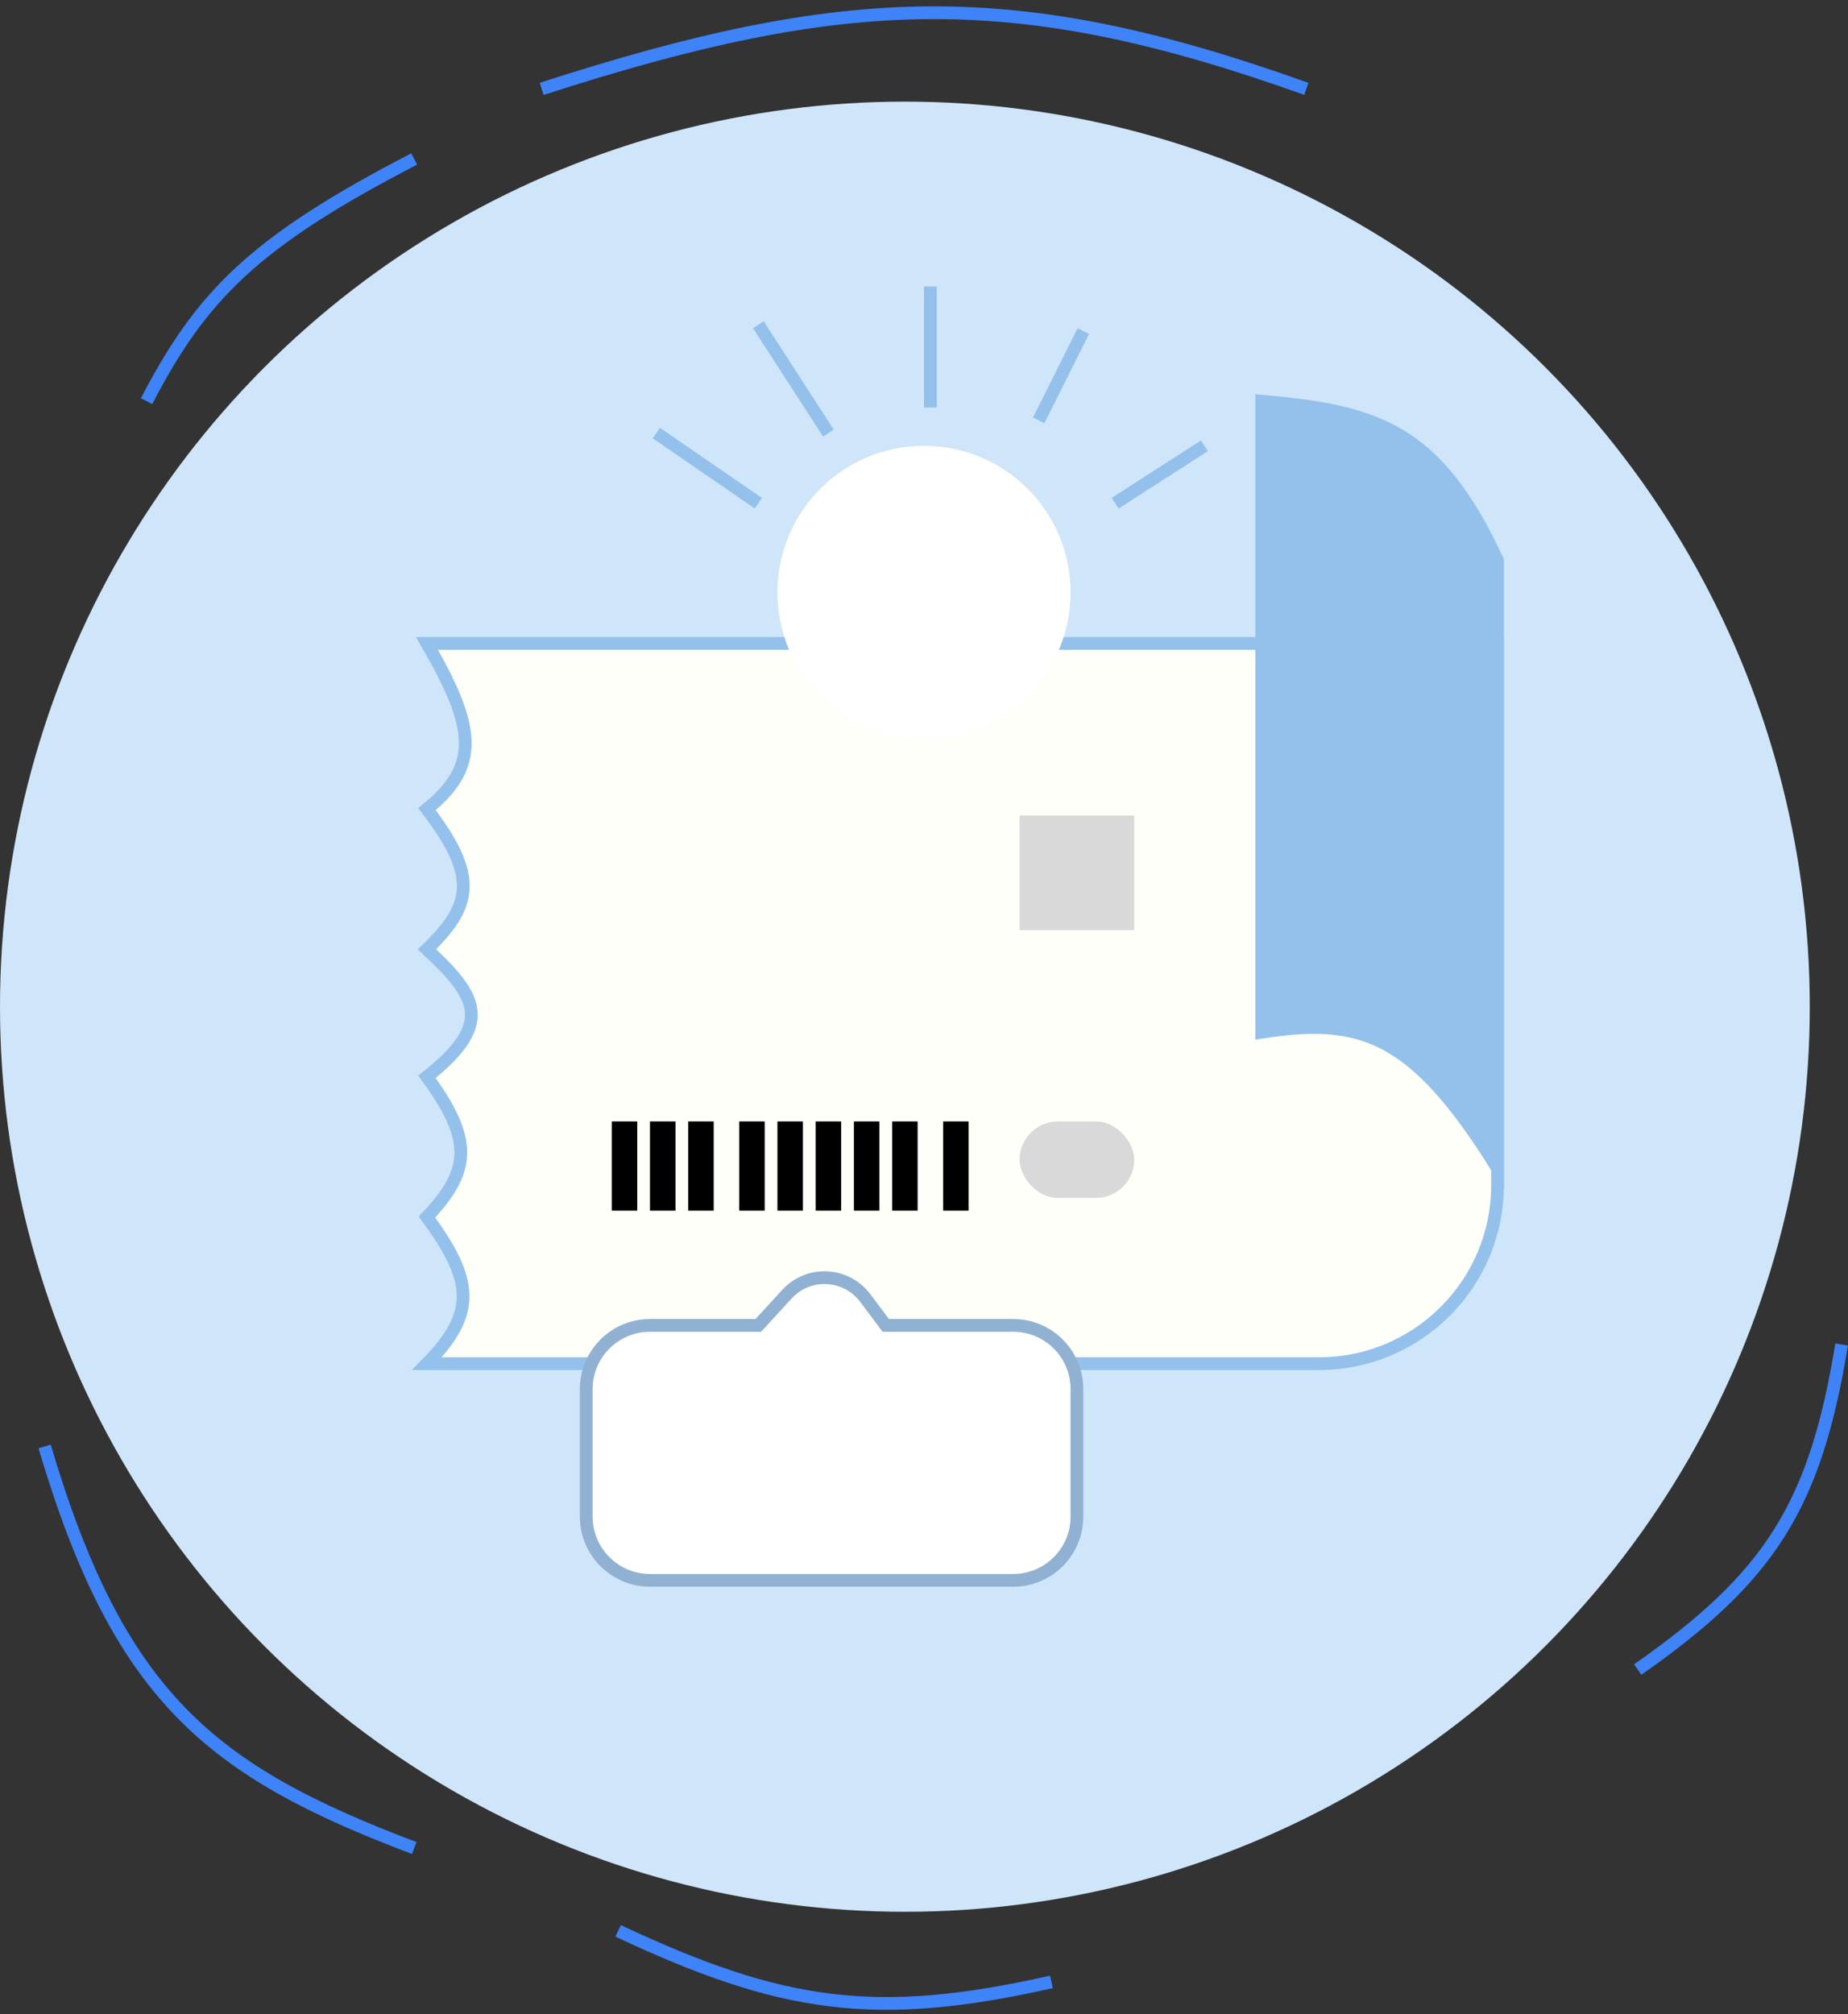 <svg width="145" height="158" viewBox="0 0 145 158" fill="none" xmlns="http://www.w3.org/2000/svg">
<rect x="0" y="0" width="145" height="158" fill="#333333" stroke="none"/>
<circle cx="71" cy="78.973" r="71" fill="#CFE5FA"/>
<path d="M144.5 105.471C142.429 118.12 138.908 123.691 128.5 130.971M48.5 151.471C61.227 157.443 68.635 158.609 82.5 155.471M3.5 113.471C9.311 133.069 16.45 138.91 32.5 144.971M11.5 31.471C15.754 23.289 19.819 19.023 32.5 12.471M42.5 6.971C66.497 -0.782 79.673 -1.197 102.5 6.971" stroke="#3F83F8"/>
<path d="M48.5 63.473H75" stroke="black"/>
<path d="M48.5 72.973H75" stroke="black"/>
<path d="M48.5 80.973H88.5" stroke="black"/>
<path d="M33.5 63.473C37.678 60.078 37.333 57.09 33.5 50.473H117.5V92.973C117.5 100.705 111.232 106.973 103.5 106.973H33.5C37.447 102.963 37.107 100.404 33.5 95.473C36.923 91.843 37.159 89.484 33.5 84.473C38.76 80.297 37.484 78.173 33.5 74.473C37.038 71.038 37.554 68.76 33.5 63.473Z" fill="#FFFFFA" stroke="#94C1EB"/>
<rect x="80" y="63.973" width="9" height="9" fill="#D9D9D9"/>
<rect x="80" y="87.973" width="9" height="6" rx="3" fill="#D9D9D9"/>
<rect x="48" y="87.973" width="2" height="7" fill="black"/>
<rect x="51" y="87.973" width="2" height="7" fill="black"/>
<rect x="54" y="87.973" width="2" height="7" fill="black"/>
<rect x="58" y="87.973" width="2" height="7" fill="black"/>
<rect x="61" y="87.973" width="2" height="7" fill="black"/>
<rect x="64" y="87.973" width="2" height="7" fill="black"/>
<rect x="67" y="87.973" width="2" height="7" fill="black"/>
<rect x="70" y="87.973" width="2" height="7" fill="black"/>
<rect x="74" y="87.973" width="2" height="7" fill="black"/>
<path d="M51.5 33.973L59.5 39.473M59.5 25.473L65 33.973M73 22.473V31.973M85 25.973L81.5 32.973M94.5 34.973L87.5 39.473" stroke="#94C1EB"/>
<circle cx="72.5" cy="46.473" r="11.5" fill="white"/>
<path d="M99 80.973V31.473C108.108 32.274 112.749 33.733 117.5 43.973V91.654C110.929 81.064 106.77 79.769 99 80.973Z" fill="#94C1EB" stroke="#94C1EB"/>
<path d="M51 103.973H59.5L61.743 101.526C63.436 99.679 66.389 99.825 67.892 101.828L69.5 103.973H79.5C82.261 103.973 84.5 106.211 84.5 108.973V118.973C84.5 121.734 82.261 123.973 79.5 123.973H51C48.239 123.973 46 121.734 46 118.973V108.973C46 106.211 48.239 103.973 51 103.973Z" fill="white" stroke="#90B1D2"/>
</svg>
